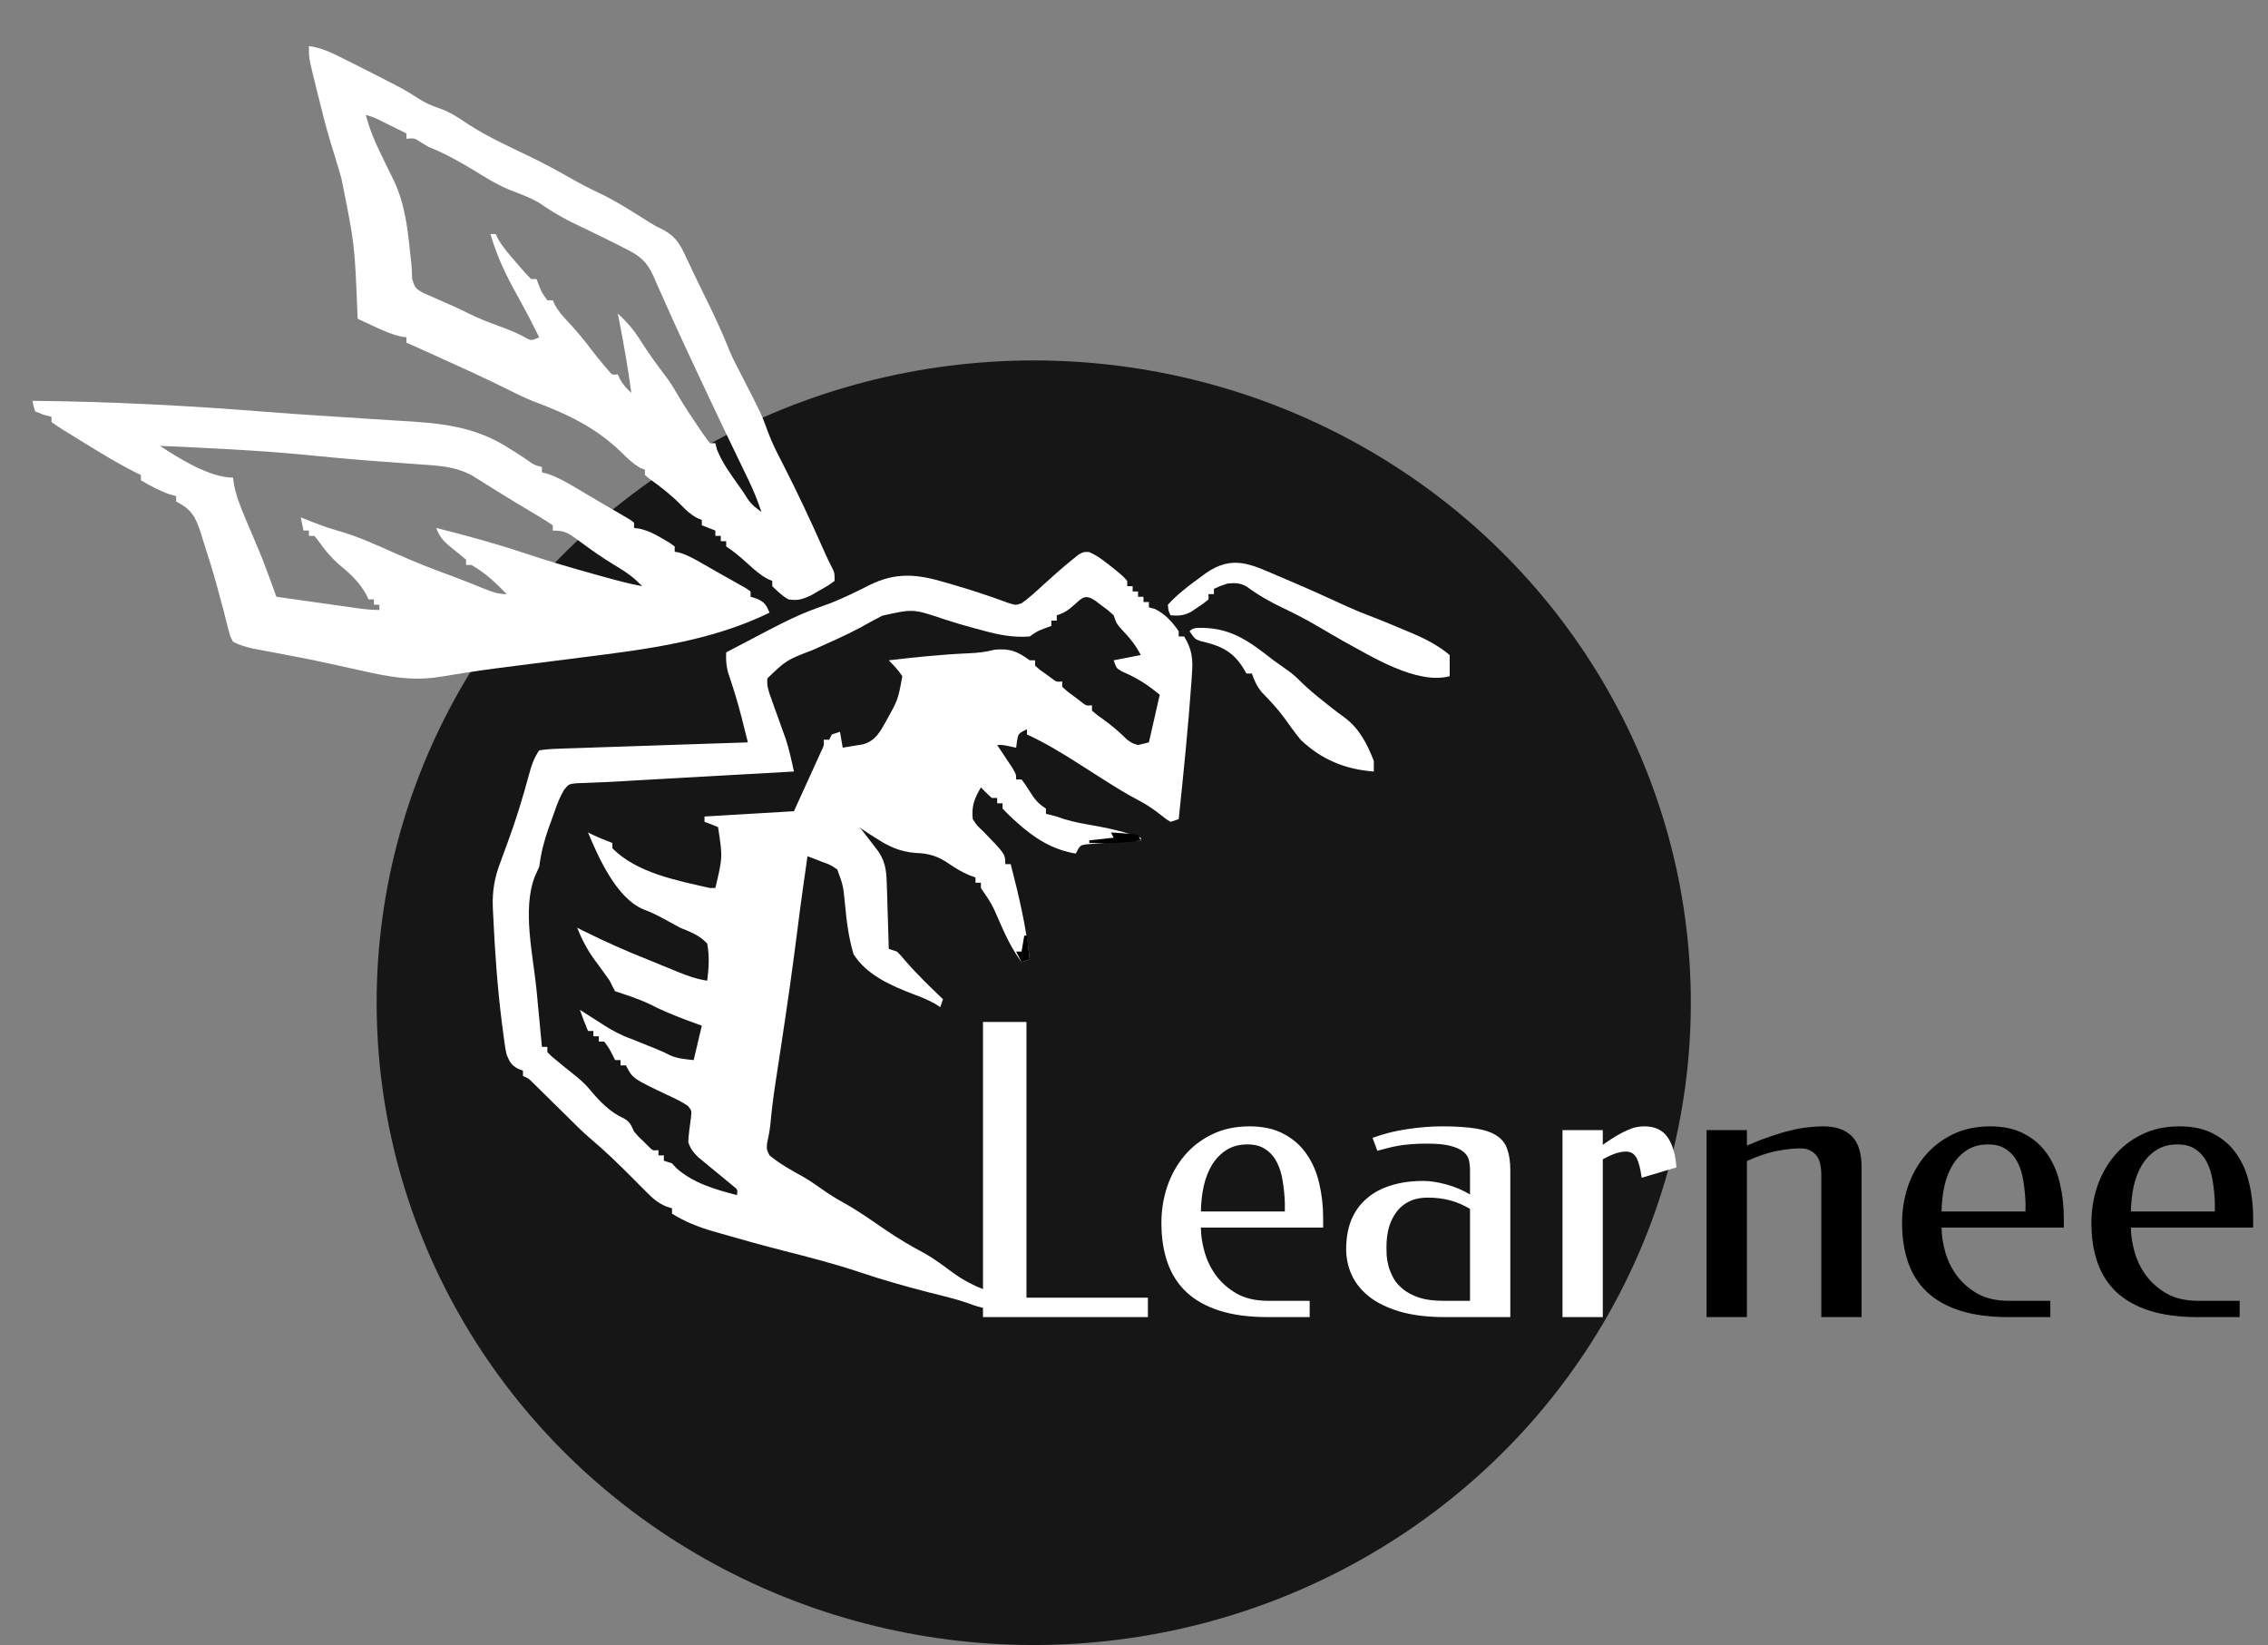 <svg width="837" height="607" viewBox="0 0 837 607" fill="none" xmlns="http://www.w3.org/2000/svg">
<rect x="0" y="0" width="837" height="607" fill="#808080" stroke="none"/>
<ellipse cx="381.5" cy="370" rx="242.5" ry="237" fill="#161616"/>
<path d="M378.81 478.822H423.634V486H362.77V377.089H378.81V478.822ZM461.134 415.614C466.114 415.614 470.313 416.542 473.731 418.397C477.198 420.204 480.006 422.67 482.154 425.795C484.352 428.92 485.914 432.533 486.842 436.635C487.818 440.688 488.307 444.984 488.307 449.525V452.968H443.189C443.189 455.702 443.629 458.656 444.508 461.83C445.387 465.004 446.803 467.934 448.756 470.619C450.758 473.305 453.321 475.551 456.446 477.357C459.62 479.115 463.502 479.994 468.092 479.994H483.326V486H467.872C461.036 486 455.128 485.219 450.147 483.656C445.216 482.094 441.139 479.823 437.916 476.845C434.742 473.866 432.398 470.229 430.885 465.932C429.371 461.635 428.614 456.728 428.614 451.21C428.614 446.62 429.322 442.177 430.738 437.88C432.203 433.583 434.303 429.799 437.037 426.527C439.82 423.207 443.214 420.57 447.218 418.617C451.271 416.615 455.909 415.614 461.134 415.614ZM460.401 422.279C457.374 422.279 454.786 422.963 452.638 424.33C450.489 425.697 448.707 427.528 447.291 429.823C445.924 432.069 444.898 434.706 444.215 437.733C443.58 440.712 443.238 443.812 443.189 447.035H474.171V443.886C474.073 441.054 473.805 438.344 473.365 435.756C472.975 433.168 472.267 430.873 471.241 428.871C470.216 426.869 468.824 425.282 467.066 424.11C465.357 422.89 463.136 422.279 460.401 422.279ZM526.759 421.986C524.415 421.986 522.364 422.06 520.606 422.206C518.897 422.353 517.335 422.548 515.919 422.792C514.503 423.036 513.185 423.329 511.964 423.671C510.743 423.964 509.522 424.281 508.302 424.623L506.544 419.862C510.646 418.349 514.918 417.274 519.361 416.64C523.854 415.956 528.102 415.614 532.105 415.614C537.232 415.614 541.432 415.883 544.703 416.42C548.023 416.957 550.611 417.86 552.467 419.13C554.322 420.351 555.592 422.011 556.275 424.11C557.008 426.161 557.374 428.749 557.374 431.874V486H533.351C526.808 486 521.217 485.316 516.578 483.949C511.988 482.582 508.229 480.751 505.299 478.456C502.369 476.112 500.221 473.451 498.854 470.473C497.486 467.445 496.803 464.271 496.803 460.951C496.803 456.85 497.438 453.236 498.707 450.111C500.025 446.986 501.905 444.374 504.347 442.274C506.788 440.126 509.767 438.515 513.282 437.44C516.798 436.317 520.802 435.756 525.294 435.756C527.735 435.756 530.494 436.171 533.57 437.001C536.695 437.831 539.674 439.076 542.506 440.736V431.581C542.506 430.458 542.384 429.335 542.14 428.212C541.896 427.04 541.261 426.015 540.235 425.136C539.21 424.208 537.623 423.451 535.475 422.865C533.375 422.279 530.47 421.986 526.759 421.986ZM542.506 479.994V446.083C540.162 444.667 537.721 443.617 535.182 442.934C532.643 442.25 529.835 441.908 526.759 441.908C524.317 441.908 522.145 442.348 520.24 443.227C518.385 444.105 516.822 445.351 515.553 446.962C514.283 448.573 513.307 450.502 512.623 452.748C511.988 454.994 511.671 457.484 511.671 460.219C511.671 461 511.695 462.025 511.744 463.295C511.842 464.564 512.086 465.932 512.477 467.396C512.916 468.861 513.551 470.351 514.381 471.864C515.26 473.329 516.48 474.672 518.043 475.893C519.605 477.113 521.583 478.114 523.976 478.896C526.368 479.628 529.298 479.994 532.765 479.994H542.506ZM591.505 422.426C593.458 421.059 595.167 419.936 596.632 419.057C598.146 418.178 599.488 417.494 600.66 417.006C601.832 416.469 602.906 416.103 603.883 415.907C604.908 415.712 605.909 415.614 606.886 415.614C610.694 415.614 613.526 416.933 615.382 419.569C617.237 422.206 618.336 425.941 618.678 430.775L605.86 434.584C605.372 431.068 604.713 428.578 603.883 427.113C603.053 425.648 601.759 424.916 600.001 424.916C598.976 424.916 597.755 425.136 596.339 425.575C594.972 426.015 593.36 426.747 591.505 427.772V486H576.637V417.006H591.505V422.426Z" fill="white"/>
<path d="M644.683 422.719C647.808 421.352 650.688 420.229 653.325 419.35C655.962 418.422 658.428 417.689 660.723 417.152C663.018 416.566 665.142 416.176 667.095 415.98C669.097 415.736 671.025 415.614 672.881 415.614C677.471 415.614 680.962 416.811 683.354 419.203C685.796 421.596 687.017 425.453 687.017 430.775V486H672.148V433.046C672.148 431.972 672.026 430.873 671.782 429.75C671.587 428.627 671.196 427.626 670.61 426.747C670.024 425.868 669.219 425.16 668.193 424.623C667.217 424.037 665.972 423.744 664.458 423.744C661.968 423.744 659.087 424.062 655.815 424.696C652.544 425.282 648.833 426.527 644.683 428.432V486H629.814V417.006H644.683V422.719ZM734.478 415.614C739.458 415.614 743.657 416.542 747.075 418.397C750.542 420.204 753.35 422.67 755.498 425.795C757.695 428.92 759.258 432.533 760.186 436.635C761.162 440.688 761.65 444.984 761.65 449.525V452.968H716.533C716.533 455.702 716.973 458.656 717.852 461.83C718.73 465.004 720.146 467.934 722.1 470.619C724.102 473.305 726.665 475.551 729.79 477.357C732.964 479.115 736.846 479.994 741.436 479.994H756.67V486H741.216C734.38 486 728.472 485.219 723.491 483.656C718.56 482.094 714.482 479.823 711.26 476.845C708.086 473.866 705.742 470.229 704.229 465.932C702.715 461.635 701.958 456.728 701.958 451.21C701.958 446.62 702.666 442.177 704.082 437.88C705.547 433.583 707.646 429.799 710.381 426.527C713.164 423.207 716.558 420.57 720.562 418.617C724.614 416.615 729.253 415.614 734.478 415.614ZM733.745 422.279C730.718 422.279 728.13 422.963 725.981 424.33C723.833 425.697 722.051 427.528 720.635 429.823C719.268 432.069 718.242 434.706 717.559 437.733C716.924 440.712 716.582 443.812 716.533 447.035H747.515V443.886C747.417 441.054 747.148 438.344 746.709 435.756C746.318 433.168 745.61 430.873 744.585 428.871C743.56 426.869 742.168 425.282 740.41 424.11C738.701 422.89 736.479 422.279 733.745 422.279ZM804.351 415.614C809.331 415.614 813.53 416.542 816.948 418.397C820.415 420.204 823.223 422.67 825.371 425.795C827.568 428.92 829.131 432.533 830.059 436.635C831.035 440.688 831.523 444.984 831.523 449.525V452.968H786.406C786.406 455.702 786.846 458.656 787.725 461.83C788.604 465.004 790.02 467.934 791.973 470.619C793.975 473.305 796.538 475.551 799.663 477.357C802.837 479.115 806.719 479.994 811.309 479.994H826.543V486H811.089C804.253 486 798.345 485.219 793.364 483.656C788.433 482.094 784.355 479.823 781.133 476.845C777.959 473.866 775.615 470.229 774.102 465.932C772.588 461.635 771.831 456.728 771.831 451.21C771.831 446.62 772.539 442.177 773.955 437.88C775.42 433.583 777.52 429.799 780.254 426.527C783.037 423.207 786.431 420.57 790.435 418.617C794.487 416.615 799.126 415.614 804.351 415.614ZM803.618 422.279C800.591 422.279 798.003 422.963 795.854 424.33C793.706 425.697 791.924 427.528 790.508 429.823C789.141 432.069 788.115 434.706 787.432 437.733C786.797 440.712 786.455 443.812 786.406 447.035H817.388V443.886C817.29 441.054 817.021 438.344 816.582 435.756C816.191 433.168 815.483 430.873 814.458 428.871C813.433 426.869 812.041 425.282 810.283 424.11C808.574 422.89 806.353 422.279 803.618 422.279Z" fill="black"/>
<g clip-path="url(#clip0_43_2)">
<path d="M401.965 203.71C404.499 204.784 406.408 206.181 408.562 207.869C409.327 208.461 410.091 209.053 410.879 209.663C414.436 212.594 414.436 212.594 416 214.342C416 214.987 416 215.631 416 216.296C416.66 216.296 417.32 216.296 418 216.296C418 216.94 418 217.585 418 218.249C418.66 218.249 419.32 218.249 420 218.249C420 218.894 420 219.539 420 220.203C420.66 220.203 421.32 220.203 422 220.203C422 220.848 422 221.493 422 222.157C422.66 222.157 423.32 222.157 424 222.157C424 222.802 424 223.447 424 224.111C424.701 224.292 425.402 224.474 426.125 224.661C430.041 226.574 432.534 229.393 435 232.904C435 233.548 435 234.193 435 234.857C435.66 234.857 436.32 234.857 437 234.857C439.982 239.65 440.315 243.393 439.875 248.84C439.822 249.655 439.768 250.47 439.713 251.31C438.52 268.318 436.769 285.309 435 302.266C434.01 302.589 433.02 302.911 432 303.243C430.273 302.228 430.273 302.228 428.375 300.679C425.686 298.601 423.096 296.804 420.062 295.244C415.42 292.815 411.035 290.051 406.625 287.246C405.885 286.775 405.144 286.304 404.381 285.82C402.253 284.465 400.126 283.108 398 281.751C391.801 277.798 385.7 274.092 379 271.004C379 270.359 379 269.715 379 269.05C375.776 270.681 375.776 270.681 375.312 273.569C375.158 274.717 375.158 274.717 375 275.889C374.216 275.728 373.433 275.567 372.625 275.4C370.118 274.851 370.118 274.851 368 274.912C368.505 275.665 369.011 276.418 369.531 277.194C370.181 278.174 370.831 279.154 371.5 280.163C372.15 281.138 372.799 282.112 373.469 283.117C375 285.658 375 285.658 375 287.612C375.66 287.612 376.32 287.612 377 287.612C378.402 289.467 378.402 289.467 379.938 291.886C381.866 294.922 382.897 296.338 386 298.358C386 299.003 386 299.648 386 300.312C386.804 300.494 386.804 300.494 387.625 300.679C390 301.289 390 301.289 392.66 302.217C396.34 303.348 400.019 304.021 403.812 304.648C409.767 305.677 415.321 307.024 421 309.105C421 309.427 421 309.75 421 310.082C420.016 310.148 420.016 310.148 419.012 310.215C416.049 310.421 413.087 310.648 410.125 310.876C409.092 310.944 408.06 311.013 406.996 311.084C406.01 311.162 405.024 311.241 404.008 311.322C403.097 311.389 402.185 311.455 401.247 311.524C398.628 311.856 398.628 311.856 397 314.966C388.249 313.489 381.822 309.312 375.375 303.548C374.575 302.834 374.575 302.834 373.76 302.105C372.46 300.901 371.224 299.634 370 298.358C370 297.714 370 297.069 370 296.405C369.34 296.405 368.68 296.405 368 296.405C368 295.76 368 295.115 368 294.451C367.34 294.451 366.68 294.451 366 294.451C364.627 293.188 363.29 291.887 362 290.543C359.576 294.688 358.478 297.491 359 302.266C360.562 304.635 360.562 304.635 362.75 306.662C371 315.137 371 315.137 371 318.874C371.66 318.874 372.32 318.874 373 318.874C376.022 330.551 378.736 342.049 380 354.044C379.01 354.366 378.02 354.689 377 355.021C373.56 350.345 371.231 345.537 368.938 340.245C366.071 333.624 366.071 333.624 362 327.667C362 327.022 362 326.377 362 325.713C361.34 325.713 360.68 325.713 360 325.713C360 325.068 360 324.423 360 323.759C359.27 323.498 358.541 323.238 357.789 322.969C355.036 321.82 352.822 320.485 350.375 318.813C346.102 315.9 343.068 314.925 337.875 314.722C331.915 314.238 327.917 312.307 323 309.105C322.376 308.712 321.752 308.319 321.109 307.914C319.725 307.03 318.36 306.117 317 305.197C317.33 305.519 317.66 305.842 318 306.174C319.349 307.892 320.679 309.625 322 311.364C322.722 312.307 323.444 313.25 324.188 314.222C327.147 318.628 327.158 322.394 327.316 327.621C327.337 328.266 327.358 328.911 327.379 329.575C327.445 331.626 327.504 333.676 327.562 335.726C327.606 337.121 327.649 338.515 327.693 339.909C327.8 343.318 327.902 346.727 328 350.136C328.99 350.459 329.98 350.781 331 351.113C332.473 352.575 332.473 352.575 334.062 354.471C338.417 359.502 343.191 364.085 348 368.698C347.67 369.665 347.34 370.632 347 371.629C346.381 371.226 345.762 370.823 345.125 370.408C342.536 368.992 340.197 367.996 337.438 366.988C329.03 363.767 319.852 359.832 315 352.09C313.119 345.782 312.391 339.598 311.789 333.074C311.162 326.763 311.162 326.763 309 320.828C306.423 319.085 306.423 319.085 303.375 318.019C302.372 317.619 301.369 317.218 300.336 316.806C299.565 316.521 298.794 316.237 298 315.943C297.56 319.037 297.123 322.13 296.688 325.224C296.57 326.053 296.452 326.882 296.33 327.735C295.635 332.678 294.973 337.624 294.353 342.577C292.568 356.812 290.539 370.999 288.375 385.184C287.905 388.271 287.435 391.357 286.968 394.444C286.682 396.337 286.394 398.229 286.104 400.121C285.338 405.185 284.714 410.237 284.257 415.338C283.994 417.599 283.532 419.775 283.062 422.002C282.934 424.225 282.934 424.225 284 426.338C287.79 429.435 291.882 431.749 296.183 434.102C298.716 435.535 301.069 437.177 303.438 438.855C305.972 440.649 308.465 442.224 311.199 443.724C316.646 446.718 321.684 450.323 326.797 453.823C331.375 456.924 335.989 459.698 340.888 462.285C344.774 464.449 348.284 467.11 351.848 469.739C355.739 472.54 359.491 474.446 364 476.161C364 476.806 364 477.451 364 478.115C364.804 478.377 365.609 478.639 366.438 478.909C367.283 479.292 368.129 479.675 369 480.069C369.33 481.036 369.66 482.004 370 483C365.108 483.299 362.021 482.681 357.409 480.916C352.585 479.22 347.584 478.087 342.625 476.833C334.091 474.637 325.694 472.266 317.353 469.454C308.149 466.37 298.755 463.95 289.344 461.553C281.52 459.558 273.751 457.408 266 455.157C264.53 454.74 264.53 454.74 263.031 454.314C257.532 452.697 252.856 450.835 248 447.83C248 447.185 248 446.541 248 445.876C247.265 445.637 246.53 445.397 245.773 445.15C242.685 443.783 240.99 442.281 238.637 439.912C237.832 439.111 237.027 438.311 236.197 437.486C235.369 436.648 234.541 435.81 233.688 434.947C228.523 429.766 223.362 424.709 217.741 420.001C215.372 417.989 213.19 415.833 211 413.637C208.275 410.947 205.543 408.262 202.812 405.578C202.089 404.862 201.365 404.147 200.619 403.41C199.926 402.73 199.233 402.05 198.52 401.349C197.892 400.731 197.264 400.112 196.616 399.475C195.056 397.919 195.056 397.919 193 397.029C193 396.385 193 395.74 193 395.075C192.072 394.713 192.072 394.713 191.125 394.343C188.56 392.869 188.132 391.863 187 389.214C186.529 387.173 186.529 387.173 186.219 384.947C186.1 384.096 185.981 383.245 185.859 382.369C185.74 381.444 185.622 380.519 185.5 379.567C185.373 378.597 185.247 377.627 185.116 376.627C183.505 363.621 182.606 350.522 182 337.436C181.952 336.463 181.904 335.489 181.854 334.486C181.685 328.438 182.578 323.604 184.75 317.958C185.025 317.198 185.3 316.438 185.584 315.655C186.13 314.146 186.683 312.64 187.244 311.136C190.358 302.773 192.941 294.313 195.25 285.71C196.173 282.347 197.007 279.787 199 276.866C201.503 276.499 203.779 276.324 206.295 276.264C207.422 276.221 207.422 276.221 208.572 276.176C211.061 276.083 213.55 276.011 216.039 275.939C217.763 275.878 219.486 275.817 221.21 275.754C225.75 275.592 230.291 275.447 234.832 275.306C239.464 275.159 244.095 274.996 248.727 274.834C257.817 274.518 266.908 274.221 276 273.935C275.383 271.475 274.763 269.017 274.141 266.558C273.969 265.872 273.797 265.185 273.62 264.477C272.23 259.001 270.563 253.663 268.734 248.309C268.012 245.647 267.857 243.458 268 240.719C293.8 227.128 293.8 227.128 306.547 222.543C311.41 220.624 316.047 218.324 320.708 215.981C330.668 210.975 338.714 211.841 349.188 215.013C350.093 215.275 350.998 215.536 351.931 215.805C356.174 217.044 360.379 218.356 364.555 219.795C365.238 220.029 365.921 220.263 366.624 220.504C368.445 221.139 370.256 221.8 372.066 222.463C374.859 223.34 374.859 223.34 377.047 222.596C379.776 220.618 382.232 218.399 384.688 216.112C388.386 212.749 392.093 209.415 396 206.282C396.681 205.733 397.361 205.184 398.062 204.618C400 203.595 400 203.595 401.965 203.71ZM396.562 223.073C394.244 225.142 393.045 226.05 390 227.042C390 227.687 390 228.331 390 228.996C389.34 228.996 388.68 228.996 388 228.996C388 229.641 388 230.285 388 230.95C386.855 231.373 386.855 231.373 385.688 231.805C382.85 232.867 382.85 232.867 380 234.857C373.779 235.313 368.529 234.24 362.562 232.598C361.768 232.39 360.973 232.181 360.154 231.967C356.156 230.902 352.209 229.738 348.281 228.446C336.953 224.638 336.953 224.638 325.549 227.207C322.807 228.625 320.111 230.117 317.415 231.618C311.779 234.619 305.885 237.147 300.069 239.794C290.277 243.535 290.277 243.535 283.19 250.311C282.941 253.108 283.625 254.999 284.582 257.644C284.937 258.649 285.292 259.655 285.658 260.691C286.039 261.737 286.42 262.783 286.812 263.86C287.553 265.918 288.288 267.978 289.02 270.039C289.351 270.95 289.682 271.861 290.023 272.8C291.261 276.715 292.142 280.674 293 284.681C291.75 284.752 291.75 284.752 290.475 284.823C282.562 285.268 274.649 285.713 266.736 286.159C262.669 286.389 258.603 286.618 254.536 286.846C250.6 287.067 246.665 287.289 242.729 287.511C241.239 287.595 239.749 287.679 238.259 287.762C237.548 287.802 236.838 287.842 236.106 287.883C235.409 287.922 234.712 287.961 233.993 288.001C231.968 288.117 229.943 288.241 227.918 288.365C225.265 288.517 222.624 288.641 219.969 288.728C218.712 288.782 217.454 288.837 216.159 288.893C214.485 288.948 214.485 288.948 212.777 289.004C209.896 289.32 209.896 289.32 208.176 291.429C206.955 293.552 206.037 295.592 205.211 297.889C204.909 298.727 204.608 299.565 204.297 300.429C203.841 301.731 203.841 301.731 203.375 303.06C203.063 303.917 202.751 304.774 202.43 305.657C200.742 310.408 199.643 314.843 199 319.851C198.484 320.98 197.969 322.108 197.438 323.27C192.611 335.45 196.779 352.593 198 365.218C198.193 367.269 198.386 369.32 198.578 371.371C199.045 376.343 199.52 381.313 200 386.283C200.66 386.283 201.32 386.283 202 386.283C202 386.928 202 387.573 202 388.237C203.581 389.838 203.581 389.838 205.625 391.473C206.355 392.081 207.084 392.69 207.836 393.316C209.126 394.365 210.421 395.408 211.727 396.438C214.036 398.26 216.031 399.998 217.875 402.28C221.189 406.28 225.267 410.481 230.125 412.618C232.513 413.916 232.875 415.152 234 417.545C235.638 419.452 235.638 419.452 237.5 421.209C238.413 422.108 238.413 422.108 239.344 423.025C240.895 424.593 240.895 424.593 243 424.384C243 425.028 243 425.673 243 426.338C243.66 426.338 244.32 426.338 245 426.338C245 426.982 245 427.627 245 428.291C245.99 428.614 246.98 428.936 248 429.268C248.516 429.833 249.031 430.397 249.562 430.978C255.732 436.542 264.022 438.952 272 440.992C272.235 438.929 272.235 438.929 270.531 437.591C269.861 437.041 269.191 436.491 268.5 435.924C267.413 435.017 267.413 435.017 266.305 434.092C264.791 432.849 263.275 431.607 261.758 430.367C261.054 429.783 260.35 429.199 259.625 428.597C258.978 428.069 258.331 427.541 257.664 426.998C255.804 425.168 254.851 423.899 254 421.453C254.138 418.406 254.572 415.462 255.004 412.443C255.254 409.777 255.254 409.777 253.883 408.073C251.468 406.439 248.977 405.261 246.312 404.051C233.468 397.945 233.468 397.945 231 393.122C230.34 393.122 229.68 393.122 229 393.122C229 392.477 229 391.832 229 391.168C228.34 391.168 227.68 391.168 227 391.168C226.711 390.583 226.423 389.999 226.125 389.397C224.953 387.071 224.953 387.071 223 384.329C222.34 384.329 221.68 384.329 221 384.329C221 383.684 221 383.04 221 382.375C220.34 382.375 219.68 382.375 219 382.375C219 381.73 219 381.086 219 380.421C218.34 380.421 217.68 380.421 217 380.421C215.925 377.83 214.905 375.26 214 372.606C214.953 373.218 215.905 373.83 216.887 374.461C218.153 375.267 219.42 376.074 220.688 376.88C221.313 377.283 221.939 377.686 222.584 378.101C225.975 380.252 229.175 382.014 233 383.352C235.023 384.162 237.043 384.977 239.062 385.795C240.085 386.208 241.107 386.621 242.16 387.046C245 388.237 245 388.237 247.137 389.328C249.976 390.643 252.904 390.819 256 391.168C256.99 386.977 257.98 382.786 259 378.468C257.02 377.742 255.04 377.017 253 376.269C248.471 374.572 244.137 372.759 239.844 370.564C235.724 368.578 231.352 367.185 227 365.767C226.286 364.489 225.631 363.179 225 361.86C223.155 359.242 221.278 356.654 219.365 354.084C216.63 350.318 214.735 346.62 213 342.321C213.871 342.758 214.743 343.195 215.641 343.645C223.305 347.458 231.021 350.896 239 354.044C240.451 354.638 241.902 355.233 243.352 355.83C244.88 356.456 246.409 357.082 247.938 357.708C248.66 358.007 249.382 358.306 250.126 358.614C253.735 360.081 257.105 361.294 261 361.86C261.591 357.176 261.849 352.845 261 348.182C258.195 345.122 254.828 343.892 251 342.321C249.053 341.279 247.115 340.221 245.188 339.146C242.603 337.758 240.151 336.513 237.383 335.517C227.447 331.3 220.871 316.407 217 307.151C217.557 307.433 218.114 307.715 218.688 308.006C221.085 309.145 223.516 310.115 226 311.059C226 311.703 226 312.348 226 313.013C235.03 322.101 249.789 324.904 262 327.667C262.66 327.667 263.32 327.667 264 327.667C266.704 316.298 266.704 316.298 265 305.197C263.356 304.492 261.689 303.836 260 303.243C260 302.598 260 301.954 260 301.289C270.89 300.645 281.78 300 293 299.335C295.723 293.351 295.723 293.351 298.5 287.246C299.361 285.36 299.361 285.36 300.24 283.436C300.687 282.449 301.134 281.462 301.594 280.445C302.055 279.432 302.515 278.419 302.99 277.376C304.124 275.052 304.124 275.052 304 272.958C304.66 272.958 305.32 272.958 306 272.958C306.495 271.991 306.495 271.991 307 271.004C307.99 270.682 308.98 270.359 310 270.027C310.495 272.929 310.495 272.929 311 275.889C312.607 275.639 314.21 275.371 315.812 275.095C316.706 274.948 317.599 274.8 318.52 274.649C323.142 273.319 324.735 270.084 327 266.119C331.41 258.202 331.41 258.202 333 249.512C331.531 247.284 329.887 245.584 328 243.65C337.83 242.493 347.62 241.484 357.515 241.053C360.807 240.9 363.83 240.621 367 239.742C372.784 239.219 375.383 240.293 380 243.65C380.66 243.65 381.32 243.65 382 243.65C382 244.295 382 244.939 382 245.604C383.715 247.155 383.715 247.155 385.875 248.657C386.954 249.446 386.954 249.446 388.055 250.252C389.896 251.641 389.896 251.641 392 251.465C392 252.11 392 252.755 392 253.419C393.944 255.194 393.944 255.194 396.375 256.961C397.593 257.886 397.593 257.886 398.836 258.831C400.841 260.44 400.841 260.44 403 260.258C403 260.903 403 261.547 403 262.212C404.883 263.848 404.883 263.848 407.25 265.509C410.429 267.812 413.224 270.205 416 272.958C417.918 274.303 417.918 274.303 420 274.912C421.32 274.59 422.64 274.267 424 273.935C425.98 265.23 425.98 265.23 428 256.35C423.082 252.346 419.677 250.202 414.074 247.764C412 246.581 412 246.581 411 243.65C415.95 242.683 415.95 242.683 421 241.696C418.946 237.683 416.636 235.087 413.559 231.831C412 229.973 412 229.973 411 227.042C408.984 225.19 408.984 225.19 406.562 223.439C405.759 222.831 404.956 222.223 404.129 221.596C400.517 219.233 399.5 220.45 396.562 223.073Z" fill="white"/>
<path d="M12 147.91C40.735 148.167 69.248 149.657 97.885 151.946C105.776 152.569 113.67 153.105 121.571 153.594C126.576 153.904 131.579 154.238 136.581 154.577C140.039 154.81 143.496 155.032 146.956 155.225C162.235 156.102 175.052 157.094 188 165.495C188.97 166.102 189.94 166.708 190.939 167.333C192.413 168.277 193.871 169.246 195.301 170.254C197.116 171.536 197.116 171.536 200 172.333C200 172.978 200 173.623 200 174.287C201.176 174.59 201.176 174.59 202.375 174.898C206.186 176.31 209.336 178.069 212.789 180.16C215.395 181.737 218.014 183.279 220.648 184.808C222.307 185.779 223.966 186.749 225.625 187.72C226.853 188.429 226.853 188.429 228.106 189.153C228.868 189.602 229.629 190.051 230.414 190.514C231.45 191.118 231.45 191.118 232.506 191.734C232.999 192.102 233.492 192.47 234 192.849C234 193.494 234 194.139 234 194.803C234.715 194.905 235.431 195.007 236.168 195.112C239.312 195.853 241.552 197.016 244.312 198.65C245.196 199.162 246.079 199.675 246.988 200.203C247.652 200.678 248.316 201.152 249 201.642C249 202.286 249 202.931 249 203.595C249.523 203.682 250.047 203.769 250.586 203.859C253.874 204.831 256.682 206.484 259.625 208.175C260.239 208.524 260.853 208.873 261.485 209.232C262.73 209.942 263.974 210.654 265.217 211.368C266.851 212.303 268.496 213.222 270.141 214.14C271.043 214.65 271.945 215.16 272.875 215.685C273.677 216.136 274.479 216.587 275.305 217.051C275.864 217.447 276.424 217.842 277 218.25C277 218.894 277 219.539 277 220.203C278.176 220.566 278.176 220.566 279.375 220.936C282.392 222.339 282.716 223.18 284 226.065C262.021 236.765 238.105 239.653 214 242.673C208.447 243.375 202.895 244.083 197.343 244.792C195.659 245.007 193.976 245.222 192.293 245.436C177.417 247.326 177.417 247.326 162.615 249.695C152.204 251.458 143.16 249.681 133 247.375C130.151 246.742 127.3 246.116 124.449 245.489C123.738 245.332 123.027 245.175 122.294 245.013C114.464 243.293 106.591 241.787 98.705 240.327C97.757 240.148 96.809 239.969 95.832 239.784C95.014 239.633 94.197 239.482 93.355 239.327C90.689 238.691 88.428 238.082 86 236.811C84.917 234.72 84.917 234.72 84.262 232.102C84.003 231.126 83.745 230.149 83.478 229.144C83.217 228.087 82.956 227.031 82.688 225.943C82.093 223.727 81.494 221.513 80.891 219.299C80.583 218.16 80.276 217.021 79.959 215.847C78.425 210.314 76.723 204.843 74.938 199.382C74.481 197.898 74.481 197.898 74.016 196.384C72.07 190.52 70.599 187.928 65 185.034C65 184.389 65 183.744 65 183.08C64.154 182.838 63.309 182.596 62.438 182.347C58.616 180.989 55.481 179.259 52 177.218C52 176.573 52 175.929 52 175.264C51.482 175.024 50.964 174.783 50.43 174.535C41.701 170.134 33.369 164.809 25.062 159.694C24.454 159.326 23.845 158.957 23.217 158.578C21.775 157.68 20.382 156.709 19 155.725C19 155.081 19 154.436 19 153.772C18.031 153.53 17.061 153.288 16.062 153.039C15.052 152.636 14.041 152.233 13 151.818C12.309 149.787 12.309 149.787 12 147.91ZM59 164.518C65.996 169.074 77.346 176.241 86 176.241C86.119 177.085 86.237 177.929 86.359 178.798C87.002 182.114 87.98 184.952 89.25 188.087C89.923 189.755 89.923 189.755 90.609 191.456C91.881 194.517 93.183 197.562 94.5 200.604C96.37 204.935 98.051 209.304 99.656 213.735C99.883 214.361 100.111 214.986 100.345 215.631C100.898 217.155 101.449 218.679 102 220.203C106.929 220.902 111.859 221.597 116.789 222.29C118.466 222.527 120.143 222.763 121.82 223.001C124.23 223.343 126.64 223.681 129.051 224.02C130.176 224.18 130.176 224.18 131.324 224.343C134.246 224.751 137.044 225.088 140 225.088C140 224.443 140 223.799 140 223.134C139.34 223.134 138.68 223.134 138 223.134C138 222.489 138 221.845 138 221.18C137.34 221.18 136.68 221.18 136 221.18C135.752 220.636 135.505 220.092 135.25 219.532C132.899 215.283 129.88 212.232 126.125 209.152C122.53 206.177 119.868 203.002 117.227 199.203C116.822 198.718 116.417 198.233 116 197.734C115.34 197.734 114.68 197.734 114 197.734C114 197.089 114 196.444 114 195.78C113.34 195.78 112.68 195.78 112 195.78C111.67 194.168 111.34 192.556 111 190.895C111.641 191.155 112.281 191.414 112.941 191.681C116.77 193.209 120.52 194.669 124.5 195.78C132.008 197.875 139.057 201.107 146.137 204.286C152.876 207.259 159.709 210.021 166.656 212.495C168.691 213.25 170.705 214.039 172.719 214.846C173.391 215.113 174.062 215.381 174.755 215.657C176.108 216.197 177.46 216.742 178.81 217.291C181.706 218.445 183.84 219.226 187 219.226C182.96 215.069 179.092 211.372 174 208.48C173.34 208.48 172.68 208.48 172 208.48C172 207.835 172 207.191 172 206.526C170.549 205.302 169.092 204.082 167.598 202.909C164.449 200.411 162.295 198.598 161 194.803C171.814 197.558 182.553 200.412 193.125 203.962C201.677 206.828 210.305 209.356 219 211.777C220.212 212.115 221.424 212.453 222.672 212.801C227.431 214.115 232.137 215.405 237 216.296C234.256 213.442 231.549 211.358 228.125 209.335C224.763 207.306 221.492 205.22 218.309 202.935C217.686 202.489 217.064 202.043 216.423 201.583C215.2 200.699 213.983 199.807 212.772 198.907C209.462 196.519 208.256 195.78 204 195.78C204 195.135 204 194.49 204 193.826C201.696 192.27 199.397 190.837 197 189.43C195.534 188.555 194.067 187.68 192.602 186.804C191.843 186.353 191.084 185.903 190.302 185.438C188.047 184.085 185.814 182.704 183.586 181.309C182.88 180.869 182.173 180.429 181.445 179.975C180.096 179.134 178.75 178.288 177.406 177.438C176.785 177.053 176.164 176.668 175.523 176.272C174.986 175.935 174.449 175.598 173.896 175.251C168.881 172.702 164.035 172.004 158.445 171.605C157.72 171.55 156.995 171.496 156.248 171.44C153.874 171.263 151.5 171.096 149.125 170.929C145.751 170.681 142.377 170.428 139.004 170.173C138.154 170.11 137.305 170.047 136.43 169.981C128.628 169.392 120.848 168.639 113.062 167.876C95.079 166.146 77.048 165.322 59 164.518Z" fill="white"/>
<path d="M114 17C118.571 17.607 122.325 19.415 126.375 21.457C127.071 21.803 127.767 22.149 128.484 22.506C130.661 23.593 132.831 24.691 135 25.793C135.686 26.14 136.372 26.488 137.079 26.847C149.136 32.983 149.136 32.983 154.438 36.356C156.888 37.913 159.17 38.978 161.938 39.897C165.964 41.259 169.122 43.366 172.609 45.724C179.931 50.504 187.99 54.125 195.872 57.925C201.074 60.456 206.118 63.197 211.136 66.057C214.33 67.87 217.539 69.55 220.875 71.098C227.598 74.29 233.822 78.352 240.099 82.299C241.971 83.451 241.971 83.451 243.909 84.36C248.758 86.724 250.765 89.542 252.875 94.239C253.361 95.253 253.361 95.253 253.856 96.287C254.552 97.742 255.24 99.201 255.919 100.663C257.038 103.052 258.197 105.418 259.367 107.783C262.851 114.837 266.251 121.87 269.121 129.188C270.422 132.317 272.004 135.29 273.574 138.297C280.989 152.725 280.989 152.725 283.625 159.938C284.998 163.535 286.64 166.825 288.422 170.238C294.178 181.443 299.518 192.84 304.59 204.355C305.4 206.164 306.247 207.96 307.191 209.705C308 211.411 308 211.411 308 214.342C305.551 216.124 305.551 216.124 302.312 217.944C301.257 218.552 300.201 219.161 299.113 219.787C295.996 221.182 294.358 221.685 291 221.18C288.576 219.835 287.025 218.228 285 216.296C285 215.651 285 215.006 285 214.342C284.444 214.11 283.889 213.878 283.316 213.64C280.456 212.094 278.331 210.164 275.938 207.992C273.341 205.642 270.949 203.562 268 201.642C268 200.997 268 200.352 268 199.688C267.34 199.688 266.68 199.688 266 199.688C266 199.043 266 198.398 266 197.734C265.34 197.734 264.68 197.734 264 197.734C264 197.089 264 196.444 264 195.78C262.35 195.135 260.7 194.49 259 193.826C259 193.181 259 192.536 259 191.872C258.416 191.624 257.832 191.376 257.23 191.12C254.76 189.789 253.238 188.323 251.312 186.316C247.709 182.676 243.877 179.649 239.688 176.676C239.131 176.21 238.574 175.744 238 175.264C238 174.619 238 173.975 238 173.31C237.469 173.111 236.938 172.912 236.391 172.707C233.676 171.174 231.685 169.227 229.483 167.065C219.828 157.639 209.278 152.722 196.617 147.998C193.371 146.677 190.255 145.135 187.125 143.575C179.176 139.614 171.097 135.938 163 132.279C162.358 131.989 161.715 131.698 161.054 131.399C157.371 129.735 153.686 128.075 150 126.417C150 125.772 150 125.128 150 124.463C149.316 124.364 148.631 124.264 147.926 124.162C144.417 123.352 141.442 122.004 138.188 120.494C137.026 119.959 135.865 119.424 134.668 118.873C133.788 118.461 132.907 118.049 132 117.625C131.96 116.716 131.921 115.807 131.88 114.87C130.882 90.101 130.882 90.101 126 65.847C125.8 65.15 125.599 64.454 125.393 63.736C124.374 60.237 123.313 56.752 122.227 53.273C120.22 46.784 118.617 40.197 117 33.608C116.548 31.794 116.548 31.794 116.086 29.944C114 21.412 114 21.412 114 17ZM135 42.4C136.315 47.35 138.09 51.838 140.375 56.444C141.002 57.736 141.628 59.029 142.254 60.321C143.258 62.379 144.266 64.434 145.277 66.488C149.636 75.614 150.491 84.944 151.535 94.858C151.662 95.922 151.662 95.922 151.792 97.008C151.986 98.921 152.041 100.846 152.086 102.768C153.091 106.214 153.322 106.473 156.316 108.142C157.719 108.785 159.136 109.401 160.562 109.992C161.96 110.617 163.357 111.242 164.754 111.866C165.456 112.168 166.158 112.47 166.882 112.782C168.993 113.714 171.051 114.716 173.113 115.747C176.542 117.441 180.018 118.829 183.625 120.128C186.965 121.333 190.067 122.544 193.211 124.185C195.993 125.814 195.993 125.814 199 124.463C195.108 116.722 195.108 116.722 190.961 109.111C186.774 101.706 183.373 94.554 181 86.363C181.66 86.363 182.32 86.363 183 86.363C183.217 86.871 183.433 87.38 183.656 87.904C185.544 91.228 187.986 93.977 190.5 96.865C190.999 97.453 191.498 98.041 192.012 98.647C193.294 100.128 194.643 101.555 196 102.971C196.66 102.971 197.32 102.971 198 102.971C198.289 103.716 198.577 104.462 198.875 105.23C199.963 108.002 199.963 108.002 202 110.786C202.66 110.786 203.32 110.786 204 110.786C204.253 111.345 204.505 111.904 204.766 112.481C206.153 114.968 207.778 116.77 209.75 118.846C212.908 122.243 215.776 125.722 218.555 129.417C220.07 131.393 221.634 133.311 223.25 135.21C223.73 135.774 224.209 136.338 224.703 136.919C225.94 138.366 225.94 138.366 228 138.14C228.402 139.017 228.402 139.017 228.812 139.911C229.991 142.032 231.231 143.326 233 144.979C231.662 135.137 229.943 125.414 228 115.671C231.328 118.761 233.948 121.722 236.312 125.562C239.347 130.366 242.631 134.9 246.105 139.407C247.881 141.882 249.412 144.421 250.922 147.056C252.854 150.337 254.988 153.485 257.125 156.641C257.567 157.309 258.009 157.977 258.465 158.666C259.589 160.327 260.789 161.939 262 163.541C262.66 163.541 263.32 163.541 264 163.541C264.196 164.31 264.392 165.08 264.594 165.873C266.534 170.742 269.45 174.719 272.5 178.989C273.094 179.839 273.689 180.69 274.301 181.567C277.048 185.892 277.048 185.892 281 188.941C279.656 184.771 278.038 180.873 276.129 176.92C275.851 176.341 275.572 175.762 275.286 175.166C274.69 173.927 274.092 172.688 273.494 171.45C271.908 168.172 270.334 164.889 268.758 161.606C268.44 160.945 268.122 160.284 267.795 159.603C264.806 153.381 261.863 147.138 258.938 140.888C258.51 139.975 258.082 139.061 257.641 138.12C256.425 135.522 255.212 132.924 254 130.325C253.36 128.957 253.36 128.957 252.708 127.562C249.935 121.625 247.233 115.662 244.596 109.666C244.032 108.396 243.459 107.13 242.877 105.868C242.276 104.551 241.701 103.223 241.15 101.886C238.764 96.524 236.049 94.304 230.75 91.736C230.051 91.374 229.352 91.012 228.633 90.639C226.435 89.511 224.222 88.42 222 87.34C221.285 86.992 220.571 86.644 219.834 86.285C217.066 84.941 214.297 83.599 211.52 82.274C207.138 80.162 203.192 77.751 199.199 74.994C195.669 72.857 191.831 71.518 187.98 70.026C183.367 68.094 179.231 65.535 175 62.916C169.438 59.55 164.048 56.557 158 54.124C157.092 53.58 156.185 53.036 155.25 52.475C153.002 50.947 153.002 50.947 150 51.193C150 50.548 150 49.903 150 49.239C148.064 48.28 146.126 47.324 144.188 46.369C143.109 45.837 142.03 45.304 140.918 44.755C138.038 43.32 138.038 43.32 135 42.4Z" fill="white"/>
<path d="M471.5 212.449C472.658 212.939 473.816 213.429 475.01 213.934C482.393 217.073 489.71 220.334 496.98 223.714C499.569 224.892 502.154 225.968 504.812 226.981C509.653 228.828 514.424 230.816 519.188 232.843C519.948 233.159 520.709 233.476 521.493 233.802C526.483 235.943 530.823 238.247 535 241.696C535.904 244.589 535.373 246.438 535 249.512C522.877 252.742 506.058 242.188 495.714 236.54C492.818 234.901 489.944 233.229 487.081 231.536C482.647 228.922 478.163 226.555 473.5 224.355C468.635 222.058 464.27 219.55 459.965 216.361C457.471 215.038 455.802 215.068 453 215.319C450.262 216.225 450.262 216.225 448 217.273C448 217.917 448 218.562 448 219.226C447.34 219.226 446.68 219.226 446 219.226C446 219.871 446 220.516 446 221.18C444.207 222.653 444.207 222.653 441.812 224.233C441.035 224.76 440.258 225.286 439.457 225.828C436.729 227.176 435.014 227.283 432 227.042C431.188 225.393 431.188 225.393 431 223.134C434.336 219.501 438.064 216.579 442.062 213.67C443.085 212.921 444.107 212.172 445.16 211.4C454.813 204.797 461.37 208.066 471.5 212.449Z" fill="white"/>
<path d="M444 231.682C454.964 231.902 461.624 237.15 470 243.65C472.054 245.13 474.117 246.598 476.184 248.061C478 249.512 478 249.512 480.387 251.851C482.935 254.333 485.571 256.53 488.375 258.731C489.335 259.5 490.296 260.268 491.285 261.059C492.851 262.287 494.433 263.496 496.059 264.646C501.652 268.76 504.538 274.449 507 280.774C507 282.063 507 283.353 507 284.681C496.459 283.919 487.594 280.242 480 272.958C477.873 270.351 475.917 267.679 473.988 264.929C471.48 261.501 468.638 258.486 465.664 255.442C463.853 253.241 462.938 251.192 462 248.535C461.34 248.535 460.68 248.535 460 248.535C459.588 247.829 459.175 247.124 458.75 246.398C454.761 240.135 450.282 238.211 443.172 236.59C441 235.834 441 235.834 439 232.904C440.523 231.416 441.879 231.726 444 231.682Z" fill="white"/>
<path d="M410 307.151C411.647 307.262 413.292 307.386 414.938 307.517C416.312 307.619 416.312 307.619 417.715 307.723C418.846 307.924 418.846 307.924 420 308.128C420.33 308.773 420.66 309.417 421 310.082C414.658 311.208 408.433 311.152 402 311.059C402 310.736 402 310.414 402 310.082C406.455 309.598 406.455 309.598 411 309.105C410.67 308.46 410.34 307.815 410 307.151Z" fill="black"/>
<path d="M378 345.252C378.33 345.252 378.66 345.252 379 345.252C379.33 348.153 379.66 351.055 380 354.044C379.01 354.366 378.02 354.689 377 355.021C376.34 353.731 375.68 352.442 375 351.113C375.66 351.113 376.32 351.113 377 351.113C377.33 349.179 377.66 347.245 378 345.252Z" fill="black"/>
</g>
<defs>
<clipPath id="clip0_43_2">
<rect width="523" height="466" fill="white" transform="translate(12 17)"/>
</clipPath>
</defs>
</svg>
